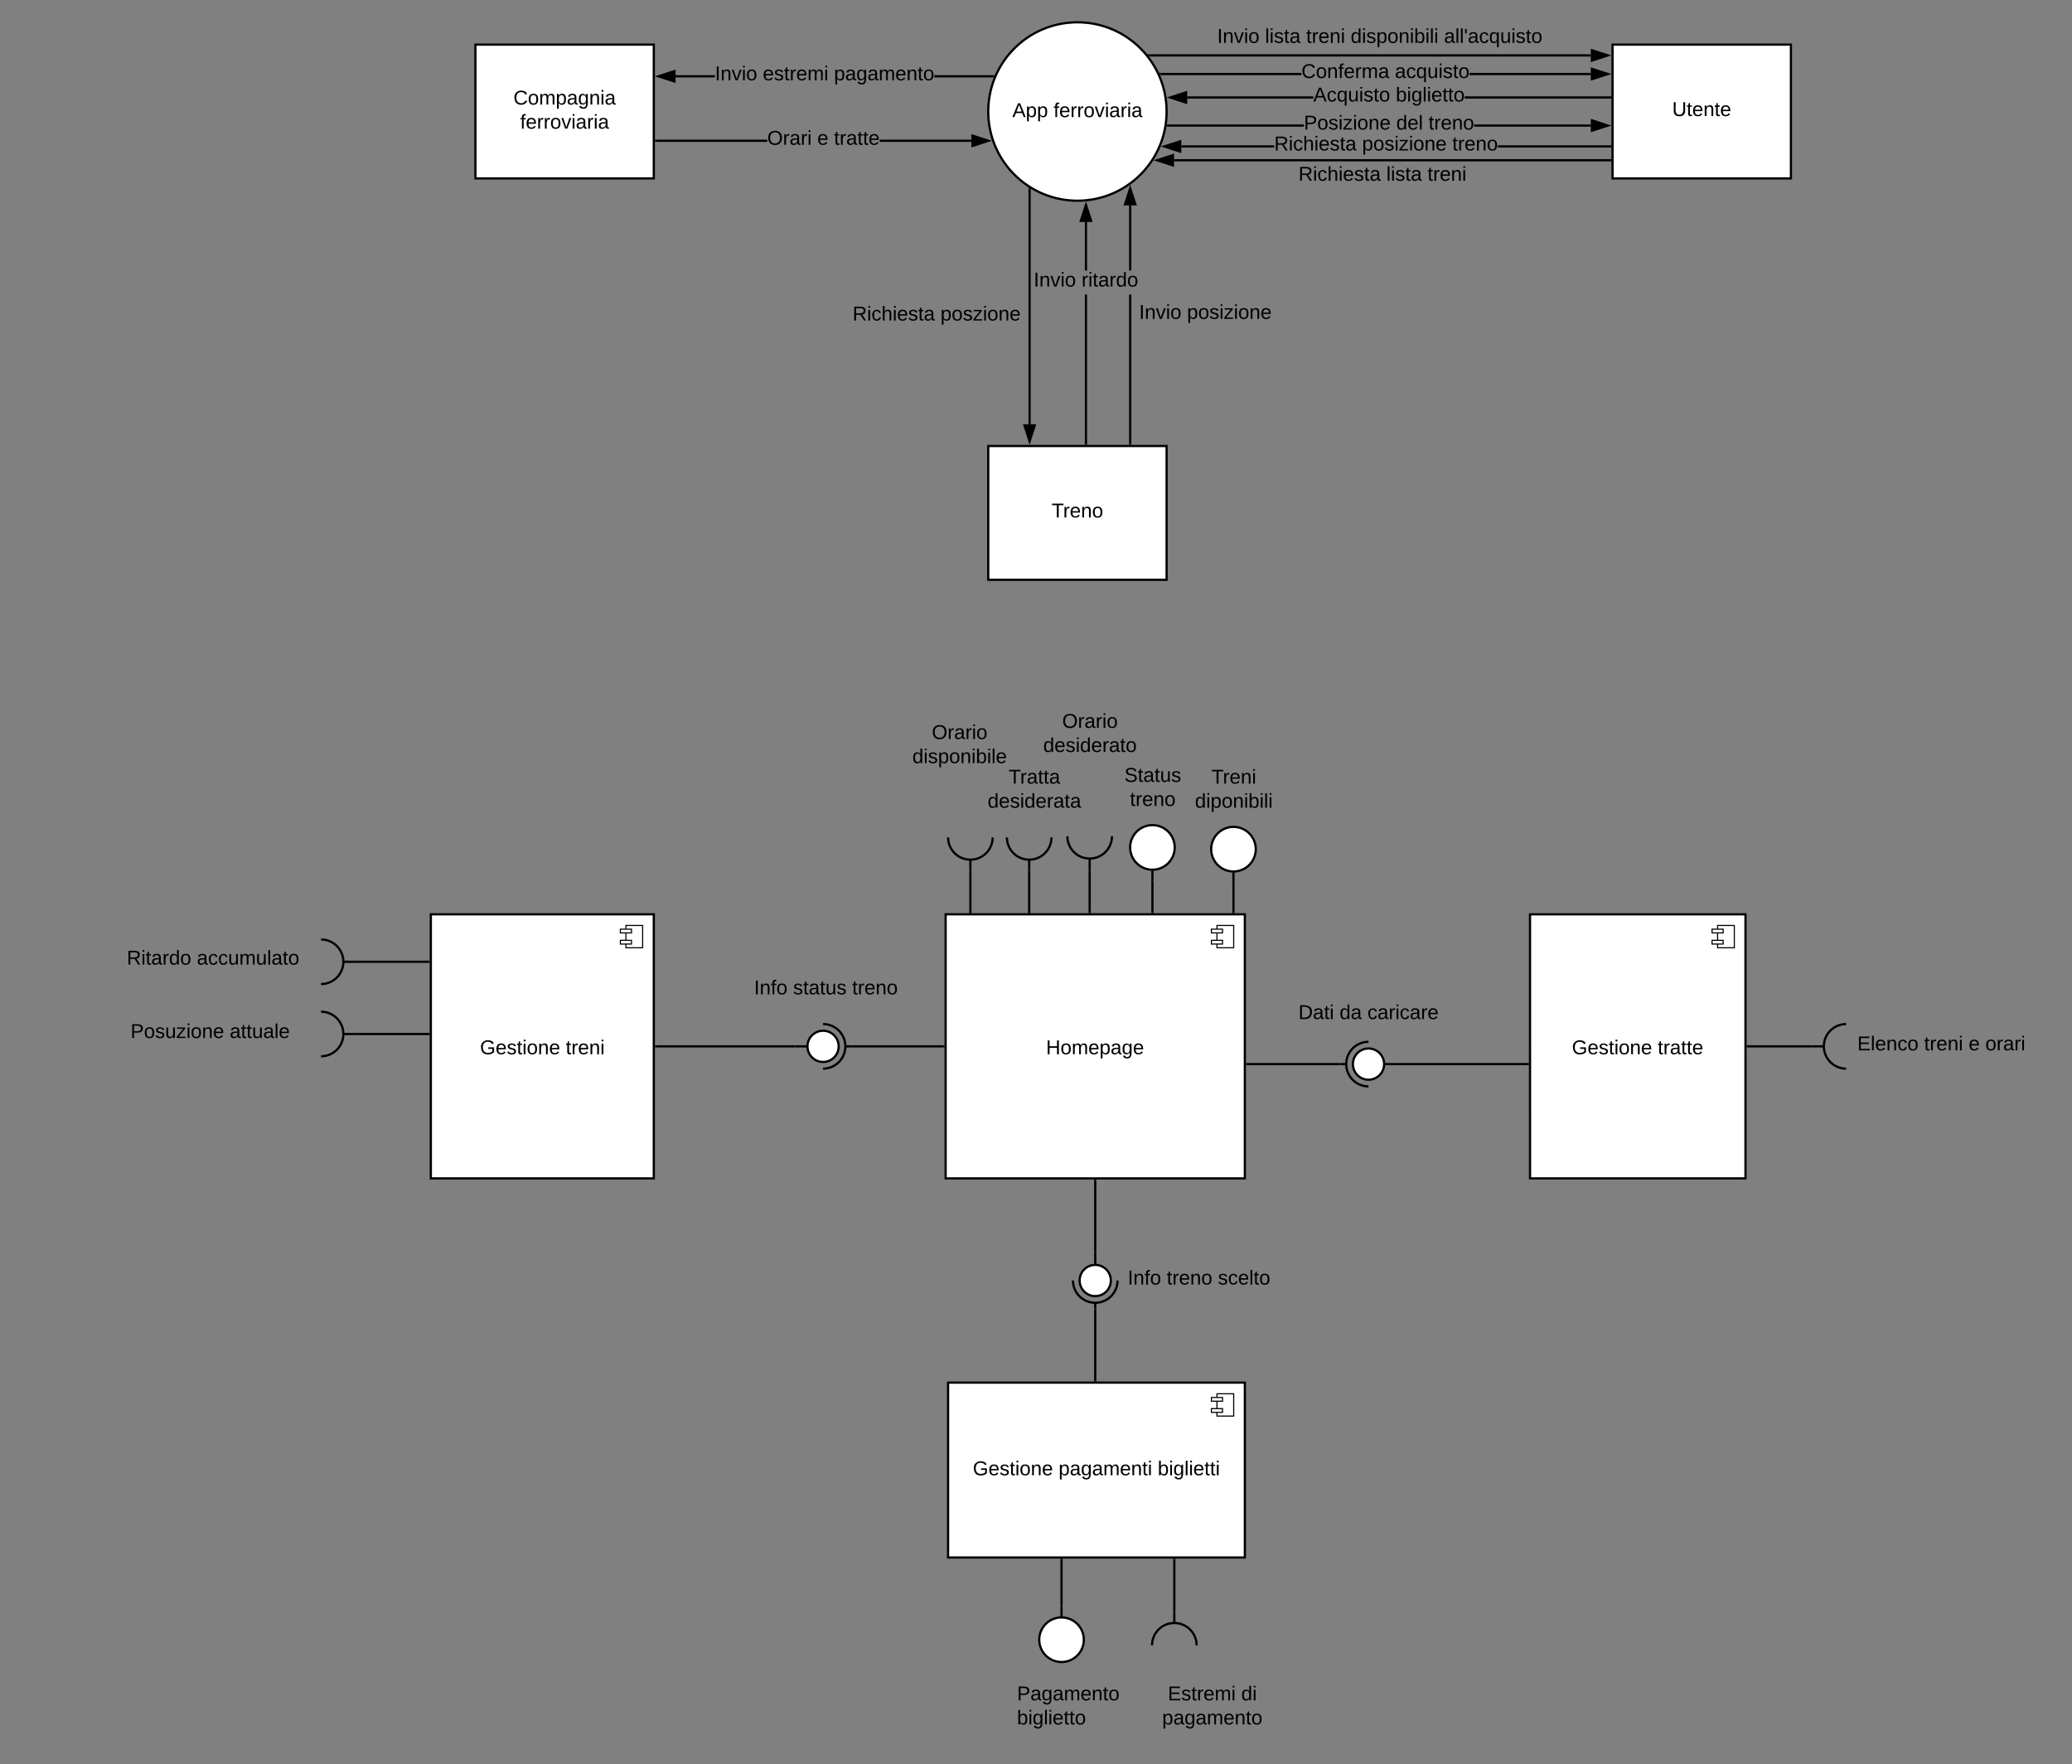 <svg xmlns="http://www.w3.org/2000/svg" xmlns:xlink="http://www.w3.org/1999/xlink" xmlns:lucid="lucid" width="1858.6" height="1582.16"><rect width="100%" height="100%" fill="#808080" stroke="none"/><g transform="translate(-12 -80)" lucid:page-tab-id="0_0"><path d="M1058.46 180c0 44.18-35.82 80-80 80s-80-35.82-80-80 35.82-80 80-80 80 35.82 80 80z" stroke="#000" stroke-width="2" fill="#fff"/><use xlink:href="#a" transform="matrix(1,0,0,1,903.458,105) translate(16.625 80.025)"/><use xlink:href="#b" transform="matrix(1,0,0,1,903.458,105) translate(53.625 80.025)"/><path d="M438.46 120h160v120h-160z" stroke="#000" stroke-width="2" fill="#fff"/><use xlink:href="#c" transform="matrix(1,0,0,1,443.458,125) translate(29.075 48.775)"/><use xlink:href="#b" transform="matrix(1,0,0,1,443.458,125) translate(35.125 70.375)"/><path d="M1458.46 120h160v120h-160z" stroke="#000" stroke-width="2" fill="#fff"/><use xlink:href="#d" transform="matrix(1,0,0,1,1463.458,125) translate(48.525 59.087)"/><path d="M898.46 480h160v120h-160z" stroke="#000" stroke-width="2" fill="#fff"/><use xlink:href="#e" transform="matrix(1,0,0,1,903.458,485) translate(51.875 59.087)"/><path d="M1154.95 212.33h-83.3v-2h83.3zm301.5 0h-100.8v-2h100.8z"/><path d="M1457.46 212.33h-1.03v-2h1.03zM1070.64 215.97l-14.27-4.64 14.27-4.63z"/><path d="M1071.64 217.35l-18.5-6.02 18.5-6zm-12.03-6.02l10.04 3.26v-6.53z"/><use xlink:href="#f" transform="matrix(1,0,0,1,1154.947,200.533) translate(0 14.4)"/><use xlink:href="#g" transform="matrix(1,0,0,1,1154.947,200.533) translate(78.85 14.4)"/><use xlink:href="#h" transform="matrix(1,0,0,1,1154.947,200.533) translate(159.75 14.4)"/><path d="M1026.8 478h-2V344.2h2zm0-155.4h-2V264.2h2z"/><path d="M1026.8 479h-2v-1.03h2zM1030.43 263.22h-9.27l4.63-14.27z"/><path d="M1031.8 264.22h-12.02l6-18.5zm-9.27-2h6.52l-3.26-10.03z"/><use xlink:href="#i" transform="matrix(1,0,0,1,1033.792,351.558) translate(0 14.4)"/><use xlink:href="#j" transform="matrix(1,0,0,1,1033.792,351.558) translate(42.95 14.4)"/><path d="M32 977.34h240v60H32z" fill="none"/><use xlink:href="#k" transform="matrix(1,0,0,1,32,977.345) translate(97.1 33.6)"/><use xlink:href="#l" transform="matrix(1,0,0,1,32,977.345) translate(186.05 33.6)"/><path d="M40.48 911.52h240v60h-240z" fill="none"/><use xlink:href="#m" transform="matrix(1,0,0,1,40.477,911.523) translate(85.25 33.6)"/><use xlink:href="#n" transform="matrix(1,0,0,1,40.477,911.523) translate(148.1 33.6)"/><path d="M1119.56 960.35h240v60h-240z" fill="none"/><use xlink:href="#o" transform="matrix(1,0,0,1,1119.559,960.352) translate(57.125 33.6)"/><use xlink:href="#p" transform="matrix(1,0,0,1,1119.559,960.352) translate(94.025 33.6)"/><use xlink:href="#q" transform="matrix(1,0,0,1,1119.559,960.352) translate(119.025 33.6)"/><path d="M924.26 1582.16h134.2v60h-134.2z" fill="none"/><use xlink:href="#r" transform="matrix(1,0,0,1,924.264,1582.16) translate(0 22.8)"/><use xlink:href="#s" transform="matrix(1,0,0,1,924.264,1582.16) translate(0 44.4)"/><path d="M1023.56 1198.42h240v60h-240z" fill="none"/><use xlink:href="#t" transform="matrix(1,0,0,1,1023.559,1198.42) translate(0 33.6)"/><use xlink:href="#u" transform="matrix(1,0,0,1,1023.559,1198.42) translate(35 33.6)"/><use xlink:href="#v" transform="matrix(1,0,0,1,1023.559,1198.42) translate(80.95 33.6)"/><path d="M632.86 938.18h240v60h-240z" fill="none"/><use xlink:href="#t" transform="matrix(1,0,0,1,632.861,938.183) translate(55.525 33.6)"/><use xlink:href="#w" transform="matrix(1,0,0,1,632.861,938.183) translate(90.525 33.6)"/><use xlink:href="#h" transform="matrix(1,0,0,1,632.861,938.183) translate(143.525 33.6)"/><path d="M398.46 900h200v236.84h-200z" stroke="#000" stroke-width="2" fill="#fff"/><path d="M588.46 910h-15v20h15z" stroke="#000" fill="#fff"/><path d="M578.46 913.33h-10v3.34h10zm0 10h-10v3.34h10z" stroke="#000" fill="#fff"/><use xlink:href="#x" transform="matrix(1,0,0,1,398.458,900) translate(44.08 125.494)"/><use xlink:href="#y" transform="matrix(1,0,0,1,398.458,900) translate(121.03 125.494)"/><path d="M860.24 900h268.4v236.84h-268.4z" stroke="#000" stroke-width="2" fill="#fff"/><path d="M1118.63 910h-15v20h15z" stroke="#000" fill="#fff"/><path d="M1108.63 913.33h-10v3.34h10zm0 10h-10v3.34h10z" stroke="#000" fill="#fff"/><use xlink:href="#z" transform="matrix(1,0,0,1,860.243,900) translate(90.055 125.494)"/><path d="M1384.44 900h193.27v236.84h-193.26z" stroke="#000" stroke-width="2" fill="#fff"/><path d="M1567.7 910h-15v20h15z" stroke="#000" fill="#fff"/><path d="M1557.7 913.33h-10v3.34h10zm0 10h-10v3.34h10z" stroke="#000" fill="#fff"/><use xlink:href="#x" transform="matrix(1,0,0,1,1384.435,900) translate(37.555 125.494)"/><use xlink:href="#A" transform="matrix(1,0,0,1,1384.435,900) translate(114.505 125.494)"/><path d="M862.44 1320h266.2v156.84h-266.2z" stroke="#000" stroke-width="2" fill="#fff"/><path d="M1118.63 1330h-15v20h15z" stroke="#000" fill="#fff"/><path d="M1108.63 1333.33h-10v3.34h10zm0 10h-10v3.34h10z" stroke="#000" fill="#fff"/><use xlink:href="#x" transform="matrix(1,0,0,1,862.44,1320) translate(22.18 83.088)"/><use xlink:href="#B" transform="matrix(1,0,0,1,862.44,1320) translate(99.13 83.088)"/><use xlink:href="#C" transform="matrix(1,0,0,1,862.44,1320) translate(188.03 83.088)"/><path d="M994.44 1203.42v11M994.44 1248.42v5" stroke="#000" stroke-width="2" fill="none"/><path d="M1008.44 1228.42c0 7.73-6.27 14-14 14-7.74 0-14-6.27-14-14s6.26-14 14-14c7.73 0 14 6.27 14 14z" stroke="#000" stroke-width="2" fill="#fff"/><path d="M974.44 1228.42c0 11.05 8.95 20 20 20 11.04 0 20-8.95 20-20" stroke="#000" stroke-width="2" fill="none"/><path d="M995.24 1203.42v11h-1.6v-11z" fill="none"/><path d="M725.3 1018.42h11M770.3 1018.42h5" stroke="#000" stroke-width="2" fill="none"/><path d="M750.3 1004.42c7.74 0 14 6.27 14 14s-6.26 14-14 14c-7.72 0-14-6.27-14-14s6.28-14 14-14z" stroke="#000" stroke-width="2" fill="#fff"/><path d="M750.3 1038.42c11.06 0 20-8.95 20-20s-8.94-20-20-20" stroke="#000" stroke-width="2" fill="none"/><path d="M725.3 1017.62h11v1.6h-11z" fill="none"/><path d="M1264.56 1034.34h-11M1219.56 1034.34h-5" stroke="#000" stroke-width="2" fill="none"/><path d="M1239.56 1048.34c-7.73 0-14-6.27-14-14s6.27-14 14-14 14 6.27 14 14-6.27 14-14 14z" stroke="#000" stroke-width="2" fill="#fff"/><path d="M1239.56 1014.34c-11.05 0-20 8.95-20 20 0 11.04 8.95 20 20 20" stroke="#000" stroke-width="2" fill="none"/><path d="M1264.56 1035.14h-11v-1.6h11z" fill="none"/><path d="M320 942.56h10m-30-20c11.05 0 20 8.96 20 20 0 11.05-8.95 20-20 20" stroke="#000" stroke-width="2" fill="none"/><path d="M300 922.56c11.05 0 20 8.96 20 20 0 11.05-8.95 20-20 20zM320 941.76h10v1.6h-10z" fill="none"/><path d="M964.2 1520.58v10m0 40c-11.04 0-20-8.95-20-20s8.96-20 20-20c11.06 0 20 8.95 20 20s-8.94 20-20 20z" stroke="#000" stroke-width="2" fill="#fff"/><path d="M965 1520.58v10h-1.6v-10z" fill="none"/><path d="M320 1007.34h10m-30-20c11.05 0 20 8.96 20 20 0 11.05-8.95 20-20 20" stroke="#000" stroke-width="2" fill="none"/><path d="M300 987.34c11.05 0 20 8.96 20 20 0 11.05-8.95 20-20 20zM320 1006.54h10v1.6h-10zM1678 988.42h172.6v60H1678z" fill="none"/><use xlink:href="#D" transform="matrix(1,0,0,1,1678,988.42) translate(0 33.6)"/><use xlink:href="#E" transform="matrix(1,0,0,1,1678,988.42) translate(59.95 33.6)"/><use xlink:href="#F" transform="matrix(1,0,0,1,1678,988.42) translate(99.85 33.6)"/><use xlink:href="#G" transform="matrix(1,0,0,1,1678,988.42) translate(114.85 33.6)"/><g fill="none"><path d="M1648 1018.42h-10m30 20c-11.05 0-20-8.95-20-20s8.95-20 20-20" stroke="#000" stroke-width="2"/><path d="M1668 1038.42c-11.05 0-20-8.95-20-20s8.95-20 20-20zM1648 1019.22h-10v-1.6h10z"/></g><path d="M998.04 738.42h95.4v100h-95.4z" fill="none"/><use xlink:href="#H" transform="matrix(1,0,0,1,998.04,738.42) translate(22.5 42.8)"/><use xlink:href="#h" transform="matrix(1,0,0,1,998.04,738.42) translate(27.525 64.4)"/><path d="M1045.74 870v-10m0-40c11.05 0 20 8.95 20 20s-8.95 20-20 20c-11.04 0-20-8.95-20-20s8.96-20 20-20z" stroke="#000" stroke-width="2" fill="#fff"/><path d="M1044.94 870v-10h1.6v10zM1031.95 1582.16h134.2v60h-134.2z" fill="none"/><use xlink:href="#I" transform="matrix(1,0,0,1,1031.947,1582.16) translate(27.6 22.8)"/><use xlink:href="#J" transform="matrix(1,0,0,1,1031.947,1582.16) translate(93.45 22.8)"/><use xlink:href="#K" transform="matrix(1,0,0,1,1031.947,1582.16) translate(22.525 44.4)"/><g fill="none"><path d="M1065.37 1535.58v-10m-20 30c0-11.05 8.95-20 20-20 11.04 0 20 8.95 20 20" stroke="#000" stroke-width="2"/><path d="M1045.37 1555.58c0-11.05 8.95-20 20-20 11.04 0 20 8.95 20 20zM1064.57 1535.58v-10h1.6v10z"/></g><path d="M331 942.56h65.46" stroke="#000" stroke-width="2" fill="none"/><path d="M331.03 943.56H330v-2h1.03zM397.46 943.56h-1.03v-2h1.03z"/><path d="M331 1007.34h65.46" stroke="#000" stroke-width="2" fill="none"/><path d="M331.03 1008.34H330v-2h1.03zM397.46 1008.34h-1.03v-2h1.03z"/><path d="M776.3 1018.42h81.94" stroke="#000" stroke-width="2" fill="none"/><path d="M776.34 1019.42h-1.03v-2h1.04zM859.24 1019.42h-1.02v-2h1.02z"/><path d="M724.3 1018.42H600.47" stroke="#000" stroke-width="2" fill="none"/><path d="M725.3 1019.42h-1v-2h1zM600.5 1019.42h-1.04v-2h1.03z"/><path d="M1045.74 871v27" stroke="#000" stroke-width="2" fill="none"/><path d="M1046.74 871.03h-2V870h2zM1046.74 899h-2v-1.03h2z"/><path d="M1637 1018.42h-57.29" stroke="#000" stroke-width="2" fill="none"/><path d="M1638 1019.42h-1.03v-2h1.03zM1579.74 1019.42h-1.03v-2h1.04zM1181.55 193.6h-122.1v-2h122.1zm257.4 0h-104.6v-2h104.6z"/><path d="M1059.47 193.6h-1.18l.3-2h.87zM1454.22 192.6l-14.26 4.62v-9.27z"/><path d="M1457.46 192.6l-18.5 6v-12.02zm-16.5 3.25l10.03-3.26-10.04-3.27z"/><use xlink:href="#L" transform="matrix(1,0,0,1,1181.553,181.788) translate(0 14.4)"/><use xlink:href="#M" transform="matrix(1,0,0,1,1181.553,181.788) translate(82.9 14.4)"/><use xlink:href="#h" transform="matrix(1,0,0,1,1181.553,181.788) translate(111.85 14.4)"/><path d="M1190.06 168.42h-113.1v-2h113.1zm266.4 0h-130.6v-2h130.6z"/><path d="M1457.46 168.42h-1.03v-2h1.03zM1075.95 172.06l-14.26-4.64 14.25-4.63z"/><path d="M1076.95 173.44l-18.5-6.02 18.5-6zm-12.03-6.02l10.03 3.26v-6.5z"/><use xlink:href="#N" transform="matrix(1,0,0,1,1190.055,156.624) translate(0 14.4)"/><use xlink:href="#s" transform="matrix(1,0,0,1,1190.055,156.624) translate(73.95 14.4)"/><path d="M1179.4 147.37h-126.27v-2h126.27zm259.56 0H1330.2v-2h108.76z"/><path d="M1053.16 147.37h-.6l-.87-2h1.46zM1454.22 146.37l-14.26 4.63v-9.27z"/><path d="M1457.46 146.37l-18.5 6v-12zm-16.5 3.26l10.03-3.26-10.04-3.26z"/><use xlink:href="#O" transform="matrix(1,0,0,1,1179.396,135.569) translate(0 14.4)"/><use xlink:href="#P" transform="matrix(1,0,0,1,1179.396,135.569) translate(83.85 14.4)"/><path d="M936.55 460.5h-2V249.7h2z"/><path d="M935.32 248.57l1.23.72v.43h-2v-1.68zM935.55 475.76l-4.63-14.26h9.27z"/><path d="M935.55 479l-6-18.5h12zm-3.26-16.5l3.25 10.03 3.26-10.03z"/><use xlink:href="#f" transform="matrix(1,0,0,1,776.751,353.053) translate(0 14.4)"/><use xlink:href="#Q" transform="matrix(1,0,0,1,776.751,353.053) translate(78.85 14.4)"/><path d="M987.1 478h-2V344.2h2zm0-155.4h-2v-43.5h2z"/><path d="M987.1 479h-2v-1.03h2zM990.74 278.1h-9.27l4.64-14.26z"/><path d="M992.12 279.1H980.1l6-18.5zm-9.27-2h6.5l-3.24-10.02z"/><use xlink:href="#i" transform="matrix(1,0,0,1,939.205,322.593) translate(0 14.4)"/><use xlink:href="#R" transform="matrix(1,0,0,1,939.205,322.593) translate(42.95 14.4)"/><path d="M1456.46 224.72h-391.32v-2h391.32z"/><path d="M1457.46 224.72h-1.03v-2h1.03zM1064.14 228.35l-14.27-4.63 14.27-4.64z"/><path d="M1065.14 229.73l-18.5-6 18.5-6.02zm-12.03-6l10.04 3.25v-6.52z"/><use xlink:href="#f" transform="matrix(1,0,0,1,1176.723,227.718) translate(0 14.4)"/><use xlink:href="#S" transform="matrix(1,0,0,1,1176.723,227.718) translate(78.85 14.4)"/><use xlink:href="#y" transform="matrix(1,0,0,1,1176.723,227.718) translate(115.75 14.4)"/><path d="M1438.96 130.68H1042.9v-2h396.06z"/><path d="M1042.9 130.68h-.23l-1.56-2h1.8zM1454.22 129.68l-14.26 4.64v-9.27z"/><path d="M1457.46 129.68l-18.5 6v-12zm-16.5 3.26l10.03-3.26-10.04-3.26z"/><use xlink:href="#i" transform="matrix(1,0,0,1,1103.799,104.081) translate(0 14.4)"/><use xlink:href="#S" transform="matrix(1,0,0,1,1103.799,104.081) translate(42.95 14.4)"/><use xlink:href="#E" transform="matrix(1,0,0,1,1103.799,104.081) translate(79.85 14.4)"/><use xlink:href="#T" transform="matrix(1,0,0,1,1103.799,104.081) translate(119.75 14.4)"/><use xlink:href="#U" transform="matrix(1,0,0,1,1103.799,104.081) translate(203.5 14.4)"/><path d="M653.3 149.42h-35.34v-2h35.34zm249.6 0h-52.85v-2h52.84z"/><path d="M903.46 149.42h-.6v-2h1.46zM616.96 153.05l-14.27-4.63 14.26-4.64z"/><path d="M617.96 154.43l-18.5-6 18.5-6.03zm-12.03-6l10.03 3.25v-6.52z"/><use xlink:href="#i" transform="matrix(1,0,0,1,653.298,137.616) translate(0 14.4)"/><use xlink:href="#V" transform="matrix(1,0,0,1,653.298,137.616) translate(42.95 14.4)"/><use xlink:href="#K" transform="matrix(1,0,0,1,653.298,137.616) translate(106.8 14.4)"/><path d="M700.24 207.25h-99.78v-2h99.78zm183.08 0h-82.28v-2h82.28z"/><path d="M600.48 207.25h-1.02v-2h1.02zM898.6 206.25l-14.28 4.63v-9.27z"/><path d="M901.83 206.25l-18.5 6v-12zm-16.5 3.26l10.02-3.25-10.03-3.26z"/><g><use xlink:href="#W" transform="matrix(1,0,0,1,700.242,195.447) translate(0 14.4)"/><use xlink:href="#F" transform="matrix(1,0,0,1,700.242,195.447) translate(44.85 14.4)"/><use xlink:href="#A" transform="matrix(1,0,0,1,700.242,195.447) translate(59.85 14.4)"/></g><path d="M1070.74 740h95.4v100h-95.4z" fill="none"/><g><use xlink:href="#X" transform="matrix(1,0,0,1,1070.741,740) translate(27.9 42.8)"/><use xlink:href="#Y" transform="matrix(1,0,0,1,1070.741,740) translate(13.125 64.4)"/></g><g><path d="M1118.44 871.58v-10m0-40c11.05 0 20 8.95 20 20s-8.95 20-20 20c-11.04 0-20-8.95-20-20s8.96-20 20-20z" stroke="#000" stroke-width="2" fill="#fff"/><path d="M1117.64 871.58v-10h1.6v10z" fill="none"/></g><path d="M1118.44 872.58V898" stroke="#000" stroke-width="2" fill="none"/><path d="M1119.44 872.6h-2v-1.02h2zM1119.44 899h-2v-1.03h2z"/><g fill="none"><path d="M989.44 850v10m20-30c0 11.05-8.96 20-20 20-11.05 0-20-8.95-20-20" stroke="#000" stroke-width="2"/><path d="M1009.44 830c0 11.05-8.96 20-20 20-11.05 0-20-8.95-20-20zM990.24 850v10h-1.6v-10z"/></g><path d="M989.44 861v37" stroke="#000" stroke-width="2" fill="none"/><path d="M990.44 861.03h-2V860h2zM990.44 899h-2v-1.03h2z"/><g fill="none"><path d="M935.2 851v10m20-30c0 11.05-8.95 20-20 20s-20-8.95-20-20" stroke="#000" stroke-width="2"/><path d="M955.2 831c0 11.05-8.95 20-20 20s-20-8.95-20-20zM936 851v10h-1.6v-10z"/></g><path d="M935.2 862v37" stroke="#000" stroke-width="2" fill="none"/><path d="M936.2 862.03h-2V861h2z"/><path d="M935.2 898.97V900" stroke="#000" stroke-width="2" fill="none"/><g fill="none"><path d="M882.44 851v10m20-30c0 11.05-8.95 20-20 20s-20-8.95-20-20" stroke="#000" stroke-width="2"/><path d="M902.44 831c0 11.05-8.95 20-20 20s-20-8.95-20-20zM883.24 851v10h-1.6v-10z"/></g><path d="M882.44 862v37" stroke="#000" stroke-width="2" fill="none"/><path d="M883.44 862.03h-2V861h2z"/><path d="M882.44 898.97V900" stroke="#000" stroke-width="2" fill="none"/><path d="M941.73 690h95.4v100h-95.4z" fill="none"/><g><use xlink:href="#Z" transform="matrix(1,0,0,1,941.735,690) translate(23.075 42.8)"/><use xlink:href="#aa" transform="matrix(1,0,0,1,941.735,690) translate(6.05 64.4)"/></g><path d="M891.88 740h95.4v100h-95.4z" fill="none"/><g><use xlink:href="#ab" transform="matrix(1,0,0,1,891.882,740) translate(24.875 42.8)"/><use xlink:href="#ac" transform="matrix(1,0,0,1,891.882,740) translate(6.05 64.4)"/></g><path d="M824.8 700h95.4v100h-95.4z" fill="none"/><g><use xlink:href="#Z" transform="matrix(1,0,0,1,824.799,700) translate(23.075 42.8)"/><use xlink:href="#ad" transform="matrix(1,0,0,1,824.799,700) translate(5.6 64.4)"/></g><path d="M1065.37 1524.58V1478.85" stroke="#000" stroke-width="2" fill="none"/><path d="M1064.37 1525.58v-1.03h2v1.03zM1066.37 1478.87h-2v-1.03h2z"/><path d="M964.2 1519.58v-40.74" stroke="#000" stroke-width="2" fill="none"/><path d="M963.2 1520.58v-1.03h2v1.03zM965.2 1478.87h-2v-1.03h2z"/><path d="M1265.56 1034.34h116.88" stroke="#000" stroke-width="2" fill="none"/><path d="M1265.6 1035.34h-1.04v-2h1.03zM1383.44 1035.34h-1.03v-2h1.04z"/><path d="M1213.56 1034.34h-82.93" stroke="#000" stroke-width="2" fill="none"/><path d="M1214.56 1035.34h-1.03v-2h1.03zM1130.65 1035.34h-1.02v-2h1.02z"/><path d="M994.44 1202.42v-63.58" stroke="#000" stroke-width="2" fill="none"/><path d="M993.44 1203.42v-1.03h2v1.02zM995.44 1138.87h-2v-1.03h2z"/><path d="M994.44 1254.42V1318" stroke="#000" stroke-width="2" fill="none"/><path d="M995.44 1254.45h-2v-1.03h2zM995.44 1319h-2v-1.03h2z"/><defs><path d="M205 0l-28-72H64L36 0H1l101-248h38L239 0h-34zm-38-99l-47-123c-12 45-31 82-46 123h93" id="ae"/><path d="M115-194c55 1 70 41 70 98S169 2 115 4C84 4 66-9 55-30l1 105H24l-1-265h31l2 30c10-21 28-34 59-34zm-8 174c40 0 45-34 45-75s-6-73-45-74c-42 0-51 32-51 76 0 43 10 73 51 73" id="af"/><g id="a"><use transform="matrix(0.05,0,0,0.05,0,0)" xlink:href="#ae"/><use transform="matrix(0.05,0,0,0.05,12,0)" xlink:href="#af"/><use transform="matrix(0.05,0,0,0.05,22,0)" xlink:href="#af"/></g><path d="M101-234c-31-9-42 10-38 44h38v23H63V0H32v-167H5v-23h27c-7-52 17-82 69-68v24" id="ag"/><path d="M100-194c63 0 86 42 84 106H49c0 40 14 67 53 68 26 1 43-12 49-29l28 8c-11 28-37 45-77 45C44 4 14-33 15-96c1-61 26-98 85-98zm52 81c6-60-76-77-97-28-3 7-6 17-6 28h103" id="ah"/><path d="M114-163C36-179 61-72 57 0H25l-1-190h30c1 12-1 29 2 39 6-27 23-49 58-41v29" id="ai"/><path d="M100-194c62-1 85 37 85 99 1 63-27 99-86 99S16-35 15-95c0-66 28-99 85-99zM99-20c44 1 53-31 53-75 0-43-8-75-51-75s-53 32-53 75 10 74 51 75" id="aj"/><path d="M108 0H70L1-190h34L89-25l56-165h34" id="ak"/><path d="M24-231v-30h32v30H24zM24 0v-190h32V0H24" id="al"/><path d="M141-36C126-15 110 5 73 4 37 3 15-17 15-53c-1-64 63-63 125-63 3-35-9-54-41-54-24 1-41 7-42 31l-33-3c5-37 33-52 76-52 45 0 72 20 72 64v82c-1 20 7 32 28 27v20c-31 9-61-2-59-35zM48-53c0 20 12 33 32 33 41-3 63-29 60-74-43 2-92-5-92 41" id="am"/><g id="b"><use transform="matrix(0.05,0,0,0.05,0,0)" xlink:href="#ag"/><use transform="matrix(0.05,0,0,0.05,5,0)" xlink:href="#ah"/><use transform="matrix(0.05,0,0,0.05,15,0)" xlink:href="#ai"/><use transform="matrix(0.05,0,0,0.05,20.95,0)" xlink:href="#ai"/><use transform="matrix(0.05,0,0,0.05,26.9,0)" xlink:href="#aj"/><use transform="matrix(0.05,0,0,0.05,36.9,0)" xlink:href="#ak"/><use transform="matrix(0.05,0,0,0.05,45.9,0)" xlink:href="#al"/><use transform="matrix(0.05,0,0,0.05,49.85,0)" xlink:href="#am"/><use transform="matrix(0.05,0,0,0.05,59.85,0)" xlink:href="#ai"/><use transform="matrix(0.05,0,0,0.05,65.8,0)" xlink:href="#al"/><use transform="matrix(0.05,0,0,0.05,69.75,0)" xlink:href="#am"/></g><path d="M212-179c-10-28-35-45-73-45-59 0-87 40-87 99 0 60 29 101 89 101 43 0 62-24 78-52l27 14C228-24 195 4 139 4 59 4 22-46 18-125c-6-104 99-153 187-111 19 9 31 26 39 46" id="an"/><path d="M210-169c-67 3-38 105-44 169h-31v-121c0-29-5-50-35-48C34-165 62-65 56 0H25l-1-190h30c1 10-1 24 2 32 10-44 99-50 107 0 11-21 27-35 58-36 85-2 47 119 55 194h-31v-121c0-29-5-49-35-48" id="ao"/><path d="M177-190C167-65 218 103 67 71c-23-6-38-20-44-43l32-5c15 47 100 32 89-28v-30C133-14 115 1 83 1 29 1 15-40 15-95c0-56 16-97 71-98 29-1 48 16 59 35 1-10 0-23 2-32h30zM94-22c36 0 50-32 50-73 0-42-14-75-50-75-39 0-46 34-46 75s6 73 46 73" id="ap"/><path d="M117-194c89-4 53 116 60 194h-32v-121c0-31-8-49-39-48C34-167 62-67 57 0H25l-1-190h30c1 10-1 24 2 32 11-22 29-35 61-36" id="aq"/><g id="c"><use transform="matrix(0.05,0,0,0.05,0,0)" xlink:href="#an"/><use transform="matrix(0.05,0,0,0.05,12.95,0)" xlink:href="#aj"/><use transform="matrix(0.05,0,0,0.05,22.95,0)" xlink:href="#ao"/><use transform="matrix(0.05,0,0,0.05,37.9,0)" xlink:href="#af"/><use transform="matrix(0.05,0,0,0.05,47.9,0)" xlink:href="#am"/><use transform="matrix(0.05,0,0,0.05,57.9,0)" xlink:href="#ap"/><use transform="matrix(0.05,0,0,0.05,67.9,0)" xlink:href="#aq"/><use transform="matrix(0.05,0,0,0.05,77.9,0)" xlink:href="#al"/><use transform="matrix(0.05,0,0,0.05,81.85,0)" xlink:href="#am"/></g><path d="M232-93c-1 65-40 97-104 97C67 4 28-28 28-90v-158h33c8 89-33 224 67 224 102 0 64-133 71-224h33v155" id="ar"/><path d="M59-47c-2 24 18 29 38 22v24C64 9 27 4 27-40v-127H5v-23h24l9-43h21v43h35v23H59v120" id="as"/><g id="d"><use transform="matrix(0.05,0,0,0.05,0,0)" xlink:href="#ar"/><use transform="matrix(0.05,0,0,0.05,12.95,0)" xlink:href="#as"/><use transform="matrix(0.05,0,0,0.05,17.95,0)" xlink:href="#ah"/><use transform="matrix(0.05,0,0,0.05,27.95,0)" xlink:href="#aq"/><use transform="matrix(0.05,0,0,0.05,37.95,0)" xlink:href="#as"/><use transform="matrix(0.05,0,0,0.05,42.95,0)" xlink:href="#ah"/></g><path d="M127-220V0H93v-220H8v-28h204v28h-85" id="at"/><g id="e"><use transform="matrix(0.05,0,0,0.05,0,0)" xlink:href="#at"/><use transform="matrix(0.05,0,0,0.05,10.3,0)" xlink:href="#ai"/><use transform="matrix(0.05,0,0,0.05,16.25,0)" xlink:href="#ah"/><use transform="matrix(0.05,0,0,0.05,26.25,0)" xlink:href="#aq"/><use transform="matrix(0.05,0,0,0.05,36.25,0)" xlink:href="#aj"/></g><path d="M233-177c-1 41-23 64-60 70L243 0h-38l-65-103H63V0H30v-248c88 3 205-21 203 71zM63-129c60-2 137 13 137-47 0-61-80-42-137-45v92" id="au"/><path d="M96-169c-40 0-48 33-48 73s9 75 48 75c24 0 41-14 43-38l32 2c-6 37-31 61-74 61-59 0-76-41-82-99-10-93 101-131 147-64 4 7 5 14 7 22l-32 3c-4-21-16-35-41-35" id="av"/><path d="M106-169C34-169 62-67 57 0H25v-261h32l-1 103c12-21 28-36 61-36 89 0 53 116 60 194h-32v-121c2-32-8-49-39-48" id="aw"/><path d="M135-143c-3-34-86-38-87 0 15 53 115 12 119 90S17 21 10-45l28-5c4 36 97 45 98 0-10-56-113-15-118-90-4-57 82-63 122-42 12 7 21 19 24 35" id="ax"/><g id="f"><use transform="matrix(0.05,0,0,0.05,0,0)" xlink:href="#au"/><use transform="matrix(0.05,0,0,0.05,12.95,0)" xlink:href="#al"/><use transform="matrix(0.05,0,0,0.05,16.9,0)" xlink:href="#av"/><use transform="matrix(0.05,0,0,0.05,25.9,0)" xlink:href="#aw"/><use transform="matrix(0.05,0,0,0.05,35.9,0)" xlink:href="#al"/><use transform="matrix(0.05,0,0,0.05,39.85,0)" xlink:href="#ah"/><use transform="matrix(0.05,0,0,0.05,49.85,0)" xlink:href="#ax"/><use transform="matrix(0.05,0,0,0.05,58.85,0)" xlink:href="#as"/><use transform="matrix(0.05,0,0,0.05,63.85,0)" xlink:href="#am"/></g><path d="M9 0v-24l116-142H16v-24h144v24L44-24h123V0H9" id="ay"/><g id="g"><use transform="matrix(0.05,0,0,0.05,0,0)" xlink:href="#af"/><use transform="matrix(0.05,0,0,0.05,10,0)" xlink:href="#aj"/><use transform="matrix(0.05,0,0,0.05,20,0)" xlink:href="#ax"/><use transform="matrix(0.05,0,0,0.05,29,0)" xlink:href="#al"/><use transform="matrix(0.05,0,0,0.05,32.95,0)" xlink:href="#ay"/><use transform="matrix(0.05,0,0,0.05,41.95,0)" xlink:href="#al"/><use transform="matrix(0.05,0,0,0.05,45.9,0)" xlink:href="#aj"/><use transform="matrix(0.05,0,0,0.05,55.9,0)" xlink:href="#aq"/><use transform="matrix(0.05,0,0,0.05,65.9,0)" xlink:href="#ah"/></g><g id="h"><use transform="matrix(0.05,0,0,0.05,0,0)" xlink:href="#as"/><use transform="matrix(0.05,0,0,0.05,5,0)" xlink:href="#ai"/><use transform="matrix(0.05,0,0,0.05,10.95,0)" xlink:href="#ah"/><use transform="matrix(0.05,0,0,0.05,20.95,0)" xlink:href="#aq"/><use transform="matrix(0.05,0,0,0.05,30.95,0)" xlink:href="#aj"/></g><path d="M33 0v-248h34V0H33" id="az"/><g id="i"><use transform="matrix(0.05,0,0,0.05,0,0)" xlink:href="#az"/><use transform="matrix(0.05,0,0,0.05,5,0)" xlink:href="#aq"/><use transform="matrix(0.05,0,0,0.05,15,0)" xlink:href="#ak"/><use transform="matrix(0.05,0,0,0.05,24,0)" xlink:href="#al"/><use transform="matrix(0.05,0,0,0.05,27.95,0)" xlink:href="#aj"/></g><g id="j"><use transform="matrix(0.05,0,0,0.05,0,0)" xlink:href="#af"/><use transform="matrix(0.05,0,0,0.05,10,0)" xlink:href="#aj"/><use transform="matrix(0.05,0,0,0.05,20,0)" xlink:href="#ax"/><use transform="matrix(0.05,0,0,0.05,29,0)" xlink:href="#al"/><use transform="matrix(0.05,0,0,0.05,32.95,0)" xlink:href="#ay"/><use transform="matrix(0.05,0,0,0.05,41.95,0)" xlink:href="#al"/><use transform="matrix(0.05,0,0,0.05,45.9,0)" xlink:href="#aj"/><use transform="matrix(0.05,0,0,0.05,55.9,0)" xlink:href="#aq"/><use transform="matrix(0.05,0,0,0.05,65.9,0)" xlink:href="#ah"/></g><path d="M30-248c87 1 191-15 191 75 0 78-77 80-158 76V0H30v-248zm33 125c57 0 124 11 124-50 0-59-68-47-124-48v98" id="aA"/><path d="M84 4C-5 8 30-112 23-190h32v120c0 31 7 50 39 49 72-2 45-101 50-169h31l1 190h-30c-1-10 1-25-2-33-11 22-28 36-60 37" id="aB"/><g id="k"><use transform="matrix(0.05,0,0,0.05,0,0)" xlink:href="#aA"/><use transform="matrix(0.05,0,0,0.05,12,0)" xlink:href="#aj"/><use transform="matrix(0.05,0,0,0.05,22,0)" xlink:href="#ax"/><use transform="matrix(0.05,0,0,0.05,31,0)" xlink:href="#aB"/><use transform="matrix(0.05,0,0,0.05,41,0)" xlink:href="#ay"/><use transform="matrix(0.05,0,0,0.05,50,0)" xlink:href="#al"/><use transform="matrix(0.05,0,0,0.05,53.95,0)" xlink:href="#aj"/><use transform="matrix(0.05,0,0,0.05,63.95,0)" xlink:href="#aq"/><use transform="matrix(0.05,0,0,0.05,73.95,0)" xlink:href="#ah"/></g><path d="M24 0v-261h32V0H24" id="aC"/><g id="l"><use transform="matrix(0.05,0,0,0.05,0,0)" xlink:href="#am"/><use transform="matrix(0.05,0,0,0.05,10,0)" xlink:href="#as"/><use transform="matrix(0.05,0,0,0.05,15,0)" xlink:href="#as"/><use transform="matrix(0.05,0,0,0.05,20,0)" xlink:href="#aB"/><use transform="matrix(0.05,0,0,0.05,30,0)" xlink:href="#am"/><use transform="matrix(0.05,0,0,0.05,40,0)" xlink:href="#aC"/><use transform="matrix(0.05,0,0,0.05,43.95,0)" xlink:href="#ah"/></g><path d="M85-194c31 0 48 13 60 33l-1-100h32l1 261h-30c-2-10 0-23-3-31C134-8 116 4 85 4 32 4 16-35 15-94c0-66 23-100 70-100zm9 24c-40 0-46 34-46 75 0 40 6 74 45 74 42 0 51-32 51-76 0-42-9-74-50-73" id="aD"/><g id="m"><use transform="matrix(0.05,0,0,0.05,0,0)" xlink:href="#au"/><use transform="matrix(0.05,0,0,0.05,12.95,0)" xlink:href="#al"/><use transform="matrix(0.05,0,0,0.05,16.9,0)" xlink:href="#as"/><use transform="matrix(0.05,0,0,0.05,21.9,0)" xlink:href="#am"/><use transform="matrix(0.05,0,0,0.05,31.9,0)" xlink:href="#ai"/><use transform="matrix(0.05,0,0,0.05,37.85,0)" xlink:href="#aD"/><use transform="matrix(0.05,0,0,0.05,47.85,0)" xlink:href="#aj"/></g><g id="n"><use transform="matrix(0.05,0,0,0.05,0,0)" xlink:href="#am"/><use transform="matrix(0.05,0,0,0.05,10,0)" xlink:href="#av"/><use transform="matrix(0.05,0,0,0.05,19,0)" xlink:href="#av"/><use transform="matrix(0.05,0,0,0.05,28,0)" xlink:href="#aB"/><use transform="matrix(0.05,0,0,0.05,38,0)" xlink:href="#ao"/><use transform="matrix(0.05,0,0,0.05,52.95,0)" xlink:href="#aB"/><use transform="matrix(0.05,0,0,0.05,62.95,0)" xlink:href="#aC"/><use transform="matrix(0.05,0,0,0.05,66.9,0)" xlink:href="#am"/><use transform="matrix(0.05,0,0,0.05,76.9,0)" xlink:href="#as"/><use transform="matrix(0.05,0,0,0.05,81.9,0)" xlink:href="#aj"/></g><path d="M30-248c118-7 216 8 213 122C240-48 200 0 122 0H30v-248zM63-27c89 8 146-16 146-99s-60-101-146-95v194" id="aE"/><g id="o"><use transform="matrix(0.05,0,0,0.05,0,0)" xlink:href="#aE"/><use transform="matrix(0.05,0,0,0.05,12.95,0)" xlink:href="#am"/><use transform="matrix(0.05,0,0,0.05,22.95,0)" xlink:href="#as"/><use transform="matrix(0.05,0,0,0.05,27.95,0)" xlink:href="#al"/></g><g id="p"><use transform="matrix(0.05,0,0,0.05,0,0)" xlink:href="#aD"/><use transform="matrix(0.05,0,0,0.05,10,0)" xlink:href="#am"/></g><g id="q"><use transform="matrix(0.05,0,0,0.05,0,0)" xlink:href="#av"/><use transform="matrix(0.05,0,0,0.05,9,0)" xlink:href="#am"/><use transform="matrix(0.05,0,0,0.05,19,0)" xlink:href="#ai"/><use transform="matrix(0.05,0,0,0.05,24.95,0)" xlink:href="#al"/><use transform="matrix(0.05,0,0,0.05,28.9,0)" xlink:href="#av"/><use transform="matrix(0.05,0,0,0.05,37.9,0)" xlink:href="#am"/><use transform="matrix(0.05,0,0,0.05,47.9,0)" xlink:href="#ai"/><use transform="matrix(0.05,0,0,0.05,53.85,0)" xlink:href="#ah"/></g><g id="r"><use transform="matrix(0.05,0,0,0.05,0,0)" xlink:href="#aA"/><use transform="matrix(0.05,0,0,0.05,12,0)" xlink:href="#am"/><use transform="matrix(0.05,0,0,0.05,22,0)" xlink:href="#ap"/><use transform="matrix(0.05,0,0,0.05,32,0)" xlink:href="#am"/><use transform="matrix(0.05,0,0,0.05,42,0)" xlink:href="#ao"/><use transform="matrix(0.05,0,0,0.05,56.95,0)" xlink:href="#ah"/><use transform="matrix(0.05,0,0,0.05,66.95,0)" xlink:href="#aq"/><use transform="matrix(0.05,0,0,0.05,76.95,0)" xlink:href="#as"/><use transform="matrix(0.05,0,0,0.05,81.95,0)" xlink:href="#aj"/></g><path d="M115-194c53 0 69 39 70 98 0 66-23 100-70 100C84 3 66-7 56-30L54 0H23l1-261h32v101c10-23 28-34 59-34zm-8 174c40 0 45-34 45-75 0-40-5-75-45-74-42 0-51 32-51 76 0 43 10 73 51 73" id="aF"/><g id="s"><use transform="matrix(0.05,0,0,0.05,0,0)" xlink:href="#aF"/><use transform="matrix(0.05,0,0,0.05,10,0)" xlink:href="#al"/><use transform="matrix(0.05,0,0,0.05,13.95,0)" xlink:href="#ap"/><use transform="matrix(0.05,0,0,0.05,23.95,0)" xlink:href="#aC"/><use transform="matrix(0.05,0,0,0.05,27.9,0)" xlink:href="#al"/><use transform="matrix(0.05,0,0,0.05,31.85,0)" xlink:href="#ah"/><use transform="matrix(0.05,0,0,0.05,41.85,0)" xlink:href="#as"/><use transform="matrix(0.05,0,0,0.05,46.85,0)" xlink:href="#as"/><use transform="matrix(0.05,0,0,0.05,51.85,0)" xlink:href="#aj"/></g><g id="t"><use transform="matrix(0.05,0,0,0.05,0,0)" xlink:href="#az"/><use transform="matrix(0.05,0,0,0.05,5,0)" xlink:href="#aq"/><use transform="matrix(0.05,0,0,0.05,15,0)" xlink:href="#ag"/><use transform="matrix(0.05,0,0,0.05,20,0)" xlink:href="#aj"/></g><g id="u"><use transform="matrix(0.05,0,0,0.05,0,0)" xlink:href="#as"/><use transform="matrix(0.05,0,0,0.05,5,0)" xlink:href="#ai"/><use transform="matrix(0.05,0,0,0.05,10.95,0)" xlink:href="#ah"/><use transform="matrix(0.05,0,0,0.05,20.95,0)" xlink:href="#aq"/><use transform="matrix(0.05,0,0,0.05,30.95,0)" xlink:href="#aj"/></g><g id="v"><use transform="matrix(0.05,0,0,0.05,0,0)" xlink:href="#ax"/><use transform="matrix(0.05,0,0,0.05,9,0)" xlink:href="#av"/><use transform="matrix(0.05,0,0,0.05,18,0)" xlink:href="#ah"/><use transform="matrix(0.05,0,0,0.05,28,0)" xlink:href="#aC"/><use transform="matrix(0.05,0,0,0.05,31.95,0)" xlink:href="#as"/><use transform="matrix(0.05,0,0,0.05,36.95,0)" xlink:href="#aj"/></g><g id="w"><use transform="matrix(0.05,0,0,0.05,0,0)" xlink:href="#ax"/><use transform="matrix(0.05,0,0,0.05,9,0)" xlink:href="#as"/><use transform="matrix(0.05,0,0,0.05,14,0)" xlink:href="#am"/><use transform="matrix(0.05,0,0,0.05,24,0)" xlink:href="#as"/><use transform="matrix(0.05,0,0,0.05,29,0)" xlink:href="#aB"/><use transform="matrix(0.05,0,0,0.05,39,0)" xlink:href="#ax"/></g><path d="M143 4C61 4 22-44 18-125c-5-107 100-154 193-111 17 8 29 25 37 43l-32 9c-13-25-37-40-76-40-61 0-88 39-88 99 0 61 29 100 91 101 35 0 62-11 79-27v-45h-74v-28h105v86C228-13 192 4 143 4" id="aG"/><g id="x"><use transform="matrix(0.05,0,0,0.05,0,0)" xlink:href="#aG"/><use transform="matrix(0.05,0,0,0.05,14,0)" xlink:href="#ah"/><use transform="matrix(0.05,0,0,0.05,24,0)" xlink:href="#ax"/><use transform="matrix(0.05,0,0,0.05,33,0)" xlink:href="#as"/><use transform="matrix(0.05,0,0,0.05,38,0)" xlink:href="#al"/><use transform="matrix(0.05,0,0,0.05,41.95,0)" xlink:href="#aj"/><use transform="matrix(0.05,0,0,0.05,51.95,0)" xlink:href="#aq"/><use transform="matrix(0.05,0,0,0.05,61.95,0)" xlink:href="#ah"/></g><g id="y"><use transform="matrix(0.05,0,0,0.05,0,0)" xlink:href="#as"/><use transform="matrix(0.05,0,0,0.05,5,0)" xlink:href="#ai"/><use transform="matrix(0.05,0,0,0.05,10.95,0)" xlink:href="#ah"/><use transform="matrix(0.05,0,0,0.05,20.95,0)" xlink:href="#aq"/><use transform="matrix(0.05,0,0,0.05,30.95,0)" xlink:href="#al"/></g><path d="M197 0v-115H63V0H30v-248h33v105h134v-105h34V0h-34" id="aH"/><g id="z"><use transform="matrix(0.05,0,0,0.05,0,0)" xlink:href="#aH"/><use transform="matrix(0.05,0,0,0.05,12.95,0)" xlink:href="#aj"/><use transform="matrix(0.05,0,0,0.05,22.95,0)" xlink:href="#ao"/><use transform="matrix(0.05,0,0,0.05,37.9,0)" xlink:href="#ah"/><use transform="matrix(0.05,0,0,0.05,47.9,0)" xlink:href="#af"/><use transform="matrix(0.05,0,0,0.05,57.9,0)" xlink:href="#am"/><use transform="matrix(0.05,0,0,0.05,67.9,0)" xlink:href="#ap"/><use transform="matrix(0.05,0,0,0.05,77.9,0)" xlink:href="#ah"/></g><g id="A"><use transform="matrix(0.05,0,0,0.05,0,0)" xlink:href="#as"/><use transform="matrix(0.05,0,0,0.05,5,0)" xlink:href="#ai"/><use transform="matrix(0.05,0,0,0.05,10.95,0)" xlink:href="#am"/><use transform="matrix(0.05,0,0,0.05,20.95,0)" xlink:href="#as"/><use transform="matrix(0.05,0,0,0.05,25.95,0)" xlink:href="#as"/><use transform="matrix(0.05,0,0,0.05,30.95,0)" xlink:href="#ah"/></g><g id="B"><use transform="matrix(0.05,0,0,0.05,0,0)" xlink:href="#af"/><use transform="matrix(0.05,0,0,0.05,10,0)" xlink:href="#am"/><use transform="matrix(0.05,0,0,0.05,20,0)" xlink:href="#ap"/><use transform="matrix(0.05,0,0,0.05,30,0)" xlink:href="#am"/><use transform="matrix(0.05,0,0,0.05,40,0)" xlink:href="#ao"/><use transform="matrix(0.05,0,0,0.05,54.95,0)" xlink:href="#ah"/><use transform="matrix(0.05,0,0,0.05,64.95,0)" xlink:href="#aq"/><use transform="matrix(0.05,0,0,0.05,74.95,0)" xlink:href="#as"/><use transform="matrix(0.05,0,0,0.05,79.95,0)" xlink:href="#al"/></g><g id="C"><use transform="matrix(0.05,0,0,0.05,0,0)" xlink:href="#aF"/><use transform="matrix(0.05,0,0,0.05,10,0)" xlink:href="#al"/><use transform="matrix(0.05,0,0,0.05,13.95,0)" xlink:href="#ap"/><use transform="matrix(0.05,0,0,0.05,23.95,0)" xlink:href="#aC"/><use transform="matrix(0.05,0,0,0.05,27.9,0)" xlink:href="#al"/><use transform="matrix(0.05,0,0,0.05,31.85,0)" xlink:href="#ah"/><use transform="matrix(0.05,0,0,0.05,41.85,0)" xlink:href="#as"/><use transform="matrix(0.05,0,0,0.05,46.85,0)" xlink:href="#as"/><use transform="matrix(0.05,0,0,0.05,51.85,0)" xlink:href="#al"/></g><path d="M30 0v-248h187v28H63v79h144v27H63v87h162V0H30" id="aI"/><g id="D"><use transform="matrix(0.05,0,0,0.05,0,0)" xlink:href="#aI"/><use transform="matrix(0.05,0,0,0.05,12,0)" xlink:href="#aC"/><use transform="matrix(0.05,0,0,0.05,15.95,0)" xlink:href="#ah"/><use transform="matrix(0.05,0,0,0.05,25.95,0)" xlink:href="#aq"/><use transform="matrix(0.05,0,0,0.05,35.95,0)" xlink:href="#av"/><use transform="matrix(0.05,0,0,0.05,44.95,0)" xlink:href="#aj"/></g><g id="E"><use transform="matrix(0.05,0,0,0.05,0,0)" xlink:href="#as"/><use transform="matrix(0.05,0,0,0.05,5,0)" xlink:href="#ai"/><use transform="matrix(0.05,0,0,0.05,10.95,0)" xlink:href="#ah"/><use transform="matrix(0.05,0,0,0.05,20.95,0)" xlink:href="#aq"/><use transform="matrix(0.05,0,0,0.05,30.95,0)" xlink:href="#al"/></g><use transform="matrix(0.05,0,0,0.05,0,0)" xlink:href="#ah" id="F"/><g id="G"><use transform="matrix(0.05,0,0,0.05,0,0)" xlink:href="#aj"/><use transform="matrix(0.05,0,0,0.05,10,0)" xlink:href="#ai"/><use transform="matrix(0.05,0,0,0.05,15.95,0)" xlink:href="#am"/><use transform="matrix(0.05,0,0,0.05,25.95,0)" xlink:href="#ai"/><use transform="matrix(0.05,0,0,0.05,31.9,0)" xlink:href="#al"/></g><path d="M185-189c-5-48-123-54-124 2 14 75 158 14 163 119 3 78-121 87-175 55-17-10-28-26-33-46l33-7c5 56 141 63 141-1 0-78-155-14-162-118-5-82 145-84 179-34 5 7 8 16 11 25" id="aJ"/><g id="H"><use transform="matrix(0.05,0,0,0.05,0,0)" xlink:href="#aJ"/><use transform="matrix(0.05,0,0,0.05,12,0)" xlink:href="#as"/><use transform="matrix(0.05,0,0,0.05,17,0)" xlink:href="#am"/><use transform="matrix(0.05,0,0,0.05,27,0)" xlink:href="#as"/><use transform="matrix(0.05,0,0,0.05,32,0)" xlink:href="#aB"/><use transform="matrix(0.05,0,0,0.05,42,0)" xlink:href="#ax"/></g><g id="I"><use transform="matrix(0.05,0,0,0.05,0,0)" xlink:href="#aI"/><use transform="matrix(0.05,0,0,0.05,12,0)" xlink:href="#ax"/><use transform="matrix(0.05,0,0,0.05,21,0)" xlink:href="#as"/><use transform="matrix(0.05,0,0,0.05,26,0)" xlink:href="#ai"/><use transform="matrix(0.05,0,0,0.05,31.95,0)" xlink:href="#ah"/><use transform="matrix(0.05,0,0,0.05,41.95,0)" xlink:href="#ao"/><use transform="matrix(0.05,0,0,0.05,56.9,0)" xlink:href="#al"/></g><g id="J"><use transform="matrix(0.05,0,0,0.05,0,0)" xlink:href="#aD"/><use transform="matrix(0.05,0,0,0.05,10,0)" xlink:href="#al"/></g><g id="K"><use transform="matrix(0.05,0,0,0.05,0,0)" xlink:href="#af"/><use transform="matrix(0.05,0,0,0.05,10,0)" xlink:href="#am"/><use transform="matrix(0.05,0,0,0.05,20,0)" xlink:href="#ap"/><use transform="matrix(0.05,0,0,0.05,30,0)" xlink:href="#am"/><use transform="matrix(0.05,0,0,0.05,40,0)" xlink:href="#ao"/><use transform="matrix(0.05,0,0,0.05,54.95,0)" xlink:href="#ah"/><use transform="matrix(0.05,0,0,0.05,64.95,0)" xlink:href="#aq"/><use transform="matrix(0.05,0,0,0.05,74.95,0)" xlink:href="#as"/><use transform="matrix(0.05,0,0,0.05,79.95,0)" xlink:href="#aj"/></g><g id="L"><use transform="matrix(0.05,0,0,0.05,0,0)" xlink:href="#aA"/><use transform="matrix(0.05,0,0,0.05,12,0)" xlink:href="#aj"/><use transform="matrix(0.05,0,0,0.05,22,0)" xlink:href="#ax"/><use transform="matrix(0.05,0,0,0.05,31,0)" xlink:href="#al"/><use transform="matrix(0.05,0,0,0.05,34.95,0)" xlink:href="#ay"/><use transform="matrix(0.05,0,0,0.05,43.95,0)" xlink:href="#al"/><use transform="matrix(0.05,0,0,0.05,47.9,0)" xlink:href="#aj"/><use transform="matrix(0.05,0,0,0.05,57.9,0)" xlink:href="#aq"/><use transform="matrix(0.05,0,0,0.05,67.9,0)" xlink:href="#ah"/></g><g id="M"><use transform="matrix(0.05,0,0,0.05,0,0)" xlink:href="#aD"/><use transform="matrix(0.05,0,0,0.05,10,0)" xlink:href="#ah"/><use transform="matrix(0.05,0,0,0.05,20,0)" xlink:href="#aC"/></g><path d="M145-31C134-9 116 4 85 4 32 4 16-35 15-94c0-59 17-99 70-100 32-1 48 14 60 33 0-11-1-24 2-32h30l-1 268h-32zM93-21c41 0 51-33 51-76s-8-73-50-73c-40 0-46 35-46 75s5 74 45 74" id="aK"/><g id="N"><use transform="matrix(0.05,0,0,0.05,0,0)" xlink:href="#ae"/><use transform="matrix(0.05,0,0,0.05,12,0)" xlink:href="#av"/><use transform="matrix(0.05,0,0,0.05,21,0)" xlink:href="#aK"/><use transform="matrix(0.05,0,0,0.05,31,0)" xlink:href="#aB"/><use transform="matrix(0.05,0,0,0.05,41,0)" xlink:href="#al"/><use transform="matrix(0.05,0,0,0.05,44.95,0)" xlink:href="#ax"/><use transform="matrix(0.05,0,0,0.05,53.95,0)" xlink:href="#as"/><use transform="matrix(0.05,0,0,0.05,58.95,0)" xlink:href="#aj"/></g><g id="O"><use transform="matrix(0.05,0,0,0.05,0,0)" xlink:href="#an"/><use transform="matrix(0.05,0,0,0.05,12.95,0)" xlink:href="#aj"/><use transform="matrix(0.05,0,0,0.05,22.95,0)" xlink:href="#aq"/><use transform="matrix(0.05,0,0,0.05,32.95,0)" xlink:href="#ag"/><use transform="matrix(0.05,0,0,0.05,37.95,0)" xlink:href="#ah"/><use transform="matrix(0.05,0,0,0.05,47.95,0)" xlink:href="#ai"/><use transform="matrix(0.05,0,0,0.05,53.9,0)" xlink:href="#ao"/><use transform="matrix(0.05,0,0,0.05,68.85,0)" xlink:href="#am"/></g><g id="P"><use transform="matrix(0.05,0,0,0.05,0,0)" xlink:href="#am"/><use transform="matrix(0.05,0,0,0.05,10,0)" xlink:href="#av"/><use transform="matrix(0.05,0,0,0.05,19,0)" xlink:href="#aK"/><use transform="matrix(0.05,0,0,0.05,29,0)" xlink:href="#aB"/><use transform="matrix(0.05,0,0,0.05,39,0)" xlink:href="#al"/><use transform="matrix(0.05,0,0,0.05,42.95,0)" xlink:href="#ax"/><use transform="matrix(0.05,0,0,0.05,51.95,0)" xlink:href="#as"/><use transform="matrix(0.05,0,0,0.05,56.95,0)" xlink:href="#aj"/></g><g id="Q"><use transform="matrix(0.05,0,0,0.05,0,0)" xlink:href="#af"/><use transform="matrix(0.05,0,0,0.05,10,0)" xlink:href="#aj"/><use transform="matrix(0.05,0,0,0.05,20,0)" xlink:href="#ax"/><use transform="matrix(0.05,0,0,0.05,29,0)" xlink:href="#ay"/><use transform="matrix(0.05,0,0,0.05,38,0)" xlink:href="#al"/><use transform="matrix(0.05,0,0,0.05,41.95,0)" xlink:href="#aj"/><use transform="matrix(0.05,0,0,0.05,51.95,0)" xlink:href="#aq"/><use transform="matrix(0.05,0,0,0.05,61.95,0)" xlink:href="#ah"/></g><g id="R"><use transform="matrix(0.05,0,0,0.05,0,0)" xlink:href="#ai"/><use transform="matrix(0.05,0,0,0.05,5.95,0)" xlink:href="#al"/><use transform="matrix(0.05,0,0,0.05,9.9,0)" xlink:href="#as"/><use transform="matrix(0.05,0,0,0.05,14.9,0)" xlink:href="#am"/><use transform="matrix(0.05,0,0,0.05,24.9,0)" xlink:href="#ai"/><use transform="matrix(0.05,0,0,0.05,30.85,0)" xlink:href="#aD"/><use transform="matrix(0.05,0,0,0.05,40.85,0)" xlink:href="#aj"/></g><g id="S"><use transform="matrix(0.05,0,0,0.05,0,0)" xlink:href="#aC"/><use transform="matrix(0.05,0,0,0.05,3.95,0)" xlink:href="#al"/><use transform="matrix(0.05,0,0,0.05,7.9,0)" xlink:href="#ax"/><use transform="matrix(0.05,0,0,0.05,16.9,0)" xlink:href="#as"/><use transform="matrix(0.05,0,0,0.05,21.9,0)" xlink:href="#am"/></g><g id="T"><use transform="matrix(0.05,0,0,0.05,0,0)" xlink:href="#aD"/><use transform="matrix(0.05,0,0,0.05,10,0)" xlink:href="#al"/><use transform="matrix(0.05,0,0,0.05,13.95,0)" xlink:href="#ax"/><use transform="matrix(0.05,0,0,0.05,22.95,0)" xlink:href="#af"/><use transform="matrix(0.05,0,0,0.05,32.95,0)" xlink:href="#aj"/><use transform="matrix(0.05,0,0,0.05,42.95,0)" xlink:href="#aq"/><use transform="matrix(0.05,0,0,0.05,52.95,0)" xlink:href="#al"/><use transform="matrix(0.05,0,0,0.05,56.9,0)" xlink:href="#aF"/><use transform="matrix(0.05,0,0,0.05,66.9,0)" xlink:href="#al"/><use transform="matrix(0.05,0,0,0.05,70.85,0)" xlink:href="#aC"/><use transform="matrix(0.05,0,0,0.05,74.8,0)" xlink:href="#al"/></g><path d="M47-170H22l-4-78h33" id="aL"/><g id="U"><use transform="matrix(0.05,0,0,0.05,0,0)" xlink:href="#am"/><use transform="matrix(0.05,0,0,0.05,10,0)" xlink:href="#aC"/><use transform="matrix(0.05,0,0,0.05,13.95,0)" xlink:href="#aC"/><use transform="matrix(0.05,0,0,0.05,17.9,0)" xlink:href="#aL"/><use transform="matrix(0.05,0,0,0.05,21.3,0)" xlink:href="#am"/><use transform="matrix(0.05,0,0,0.05,31.3,0)" xlink:href="#av"/><use transform="matrix(0.05,0,0,0.05,40.3,0)" xlink:href="#aK"/><use transform="matrix(0.05,0,0,0.05,50.3,0)" xlink:href="#aB"/><use transform="matrix(0.05,0,0,0.05,60.3,0)" xlink:href="#al"/><use transform="matrix(0.05,0,0,0.05,64.25,0)" xlink:href="#ax"/><use transform="matrix(0.05,0,0,0.05,73.25,0)" xlink:href="#as"/><use transform="matrix(0.05,0,0,0.05,78.25,0)" xlink:href="#aj"/></g><g id="V"><use transform="matrix(0.05,0,0,0.05,0,0)" xlink:href="#ah"/><use transform="matrix(0.05,0,0,0.05,10,0)" xlink:href="#ax"/><use transform="matrix(0.05,0,0,0.05,19,0)" xlink:href="#as"/><use transform="matrix(0.05,0,0,0.05,24,0)" xlink:href="#ai"/><use transform="matrix(0.05,0,0,0.05,29.95,0)" xlink:href="#ah"/><use transform="matrix(0.05,0,0,0.05,39.95,0)" xlink:href="#ao"/><use transform="matrix(0.05,0,0,0.05,54.9,0)" xlink:href="#al"/></g><path d="M140-251c81 0 123 46 123 126C263-46 219 4 140 4 59 4 17-45 17-125s42-126 123-126zm0 227c63 0 89-41 89-101s-29-99-89-99c-61 0-89 39-89 99S79-25 140-24" id="aM"/><g id="W"><use transform="matrix(0.05,0,0,0.05,0,0)" xlink:href="#aM"/><use transform="matrix(0.05,0,0,0.05,14,0)" xlink:href="#ai"/><use transform="matrix(0.05,0,0,0.05,19.95,0)" xlink:href="#am"/><use transform="matrix(0.05,0,0,0.05,29.95,0)" xlink:href="#ai"/><use transform="matrix(0.05,0,0,0.05,35.9,0)" xlink:href="#al"/></g><g id="X"><use transform="matrix(0.05,0,0,0.05,0,0)" xlink:href="#at"/><use transform="matrix(0.05,0,0,0.05,10.3,0)" xlink:href="#ai"/><use transform="matrix(0.05,0,0,0.05,16.25,0)" xlink:href="#ah"/><use transform="matrix(0.05,0,0,0.05,26.25,0)" xlink:href="#aq"/><use transform="matrix(0.05,0,0,0.05,36.25,0)" xlink:href="#al"/></g><g id="Y"><use transform="matrix(0.05,0,0,0.05,0,0)" xlink:href="#aD"/><use transform="matrix(0.05,0,0,0.05,10,0)" xlink:href="#al"/><use transform="matrix(0.05,0,0,0.05,13.95,0)" xlink:href="#af"/><use transform="matrix(0.05,0,0,0.05,23.95,0)" xlink:href="#aj"/><use transform="matrix(0.05,0,0,0.05,33.95,0)" xlink:href="#aq"/><use transform="matrix(0.05,0,0,0.05,43.95,0)" xlink:href="#al"/><use transform="matrix(0.05,0,0,0.05,47.9,0)" xlink:href="#aF"/><use transform="matrix(0.05,0,0,0.05,57.9,0)" xlink:href="#al"/><use transform="matrix(0.05,0,0,0.05,61.85,0)" xlink:href="#aC"/><use transform="matrix(0.05,0,0,0.05,65.8,0)" xlink:href="#al"/></g><g id="Z"><use transform="matrix(0.05,0,0,0.05,0,0)" xlink:href="#aM"/><use transform="matrix(0.05,0,0,0.05,14,0)" xlink:href="#ai"/><use transform="matrix(0.05,0,0,0.05,19.95,0)" xlink:href="#am"/><use transform="matrix(0.05,0,0,0.05,29.95,0)" xlink:href="#ai"/><use transform="matrix(0.05,0,0,0.05,35.9,0)" xlink:href="#al"/><use transform="matrix(0.05,0,0,0.05,39.85,0)" xlink:href="#aj"/></g><g id="aa"><use transform="matrix(0.05,0,0,0.05,0,0)" xlink:href="#aD"/><use transform="matrix(0.05,0,0,0.05,10,0)" xlink:href="#ah"/><use transform="matrix(0.05,0,0,0.05,20,0)" xlink:href="#ax"/><use transform="matrix(0.05,0,0,0.05,29,0)" xlink:href="#al"/><use transform="matrix(0.05,0,0,0.05,32.95,0)" xlink:href="#aD"/><use transform="matrix(0.05,0,0,0.05,42.95,0)" xlink:href="#ah"/><use transform="matrix(0.05,0,0,0.05,52.95,0)" xlink:href="#ai"/><use transform="matrix(0.05,0,0,0.05,58.9,0)" xlink:href="#am"/><use transform="matrix(0.05,0,0,0.05,68.9,0)" xlink:href="#as"/><use transform="matrix(0.05,0,0,0.05,73.9,0)" xlink:href="#aj"/></g><g id="ab"><use transform="matrix(0.05,0,0,0.05,0,0)" xlink:href="#at"/><use transform="matrix(0.05,0,0,0.05,10.3,0)" xlink:href="#ai"/><use transform="matrix(0.05,0,0,0.05,16.25,0)" xlink:href="#am"/><use transform="matrix(0.05,0,0,0.05,26.25,0)" xlink:href="#as"/><use transform="matrix(0.05,0,0,0.05,31.25,0)" xlink:href="#as"/><use transform="matrix(0.05,0,0,0.05,36.25,0)" xlink:href="#am"/></g><g id="ac"><use transform="matrix(0.05,0,0,0.05,0,0)" xlink:href="#aD"/><use transform="matrix(0.05,0,0,0.05,10,0)" xlink:href="#ah"/><use transform="matrix(0.05,0,0,0.05,20,0)" xlink:href="#ax"/><use transform="matrix(0.05,0,0,0.05,29,0)" xlink:href="#al"/><use transform="matrix(0.05,0,0,0.05,32.95,0)" xlink:href="#aD"/><use transform="matrix(0.05,0,0,0.05,42.95,0)" xlink:href="#ah"/><use transform="matrix(0.05,0,0,0.05,52.95,0)" xlink:href="#ai"/><use transform="matrix(0.05,0,0,0.05,58.9,0)" xlink:href="#am"/><use transform="matrix(0.05,0,0,0.05,68.9,0)" xlink:href="#as"/><use transform="matrix(0.05,0,0,0.05,73.9,0)" xlink:href="#am"/></g><g id="ad"><use transform="matrix(0.05,0,0,0.05,0,0)" xlink:href="#aD"/><use transform="matrix(0.05,0,0,0.05,10,0)" xlink:href="#al"/><use transform="matrix(0.05,0,0,0.05,13.95,0)" xlink:href="#ax"/><use transform="matrix(0.05,0,0,0.05,22.95,0)" xlink:href="#af"/><use transform="matrix(0.05,0,0,0.05,32.95,0)" xlink:href="#aj"/><use transform="matrix(0.05,0,0,0.05,42.95,0)" xlink:href="#aq"/><use transform="matrix(0.05,0,0,0.05,52.95,0)" xlink:href="#al"/><use transform="matrix(0.05,0,0,0.05,56.9,0)" xlink:href="#aF"/><use transform="matrix(0.05,0,0,0.05,66.9,0)" xlink:href="#al"/><use transform="matrix(0.05,0,0,0.05,70.85,0)" xlink:href="#aC"/><use transform="matrix(0.05,0,0,0.05,74.8,0)" xlink:href="#ah"/></g></defs></g></svg>